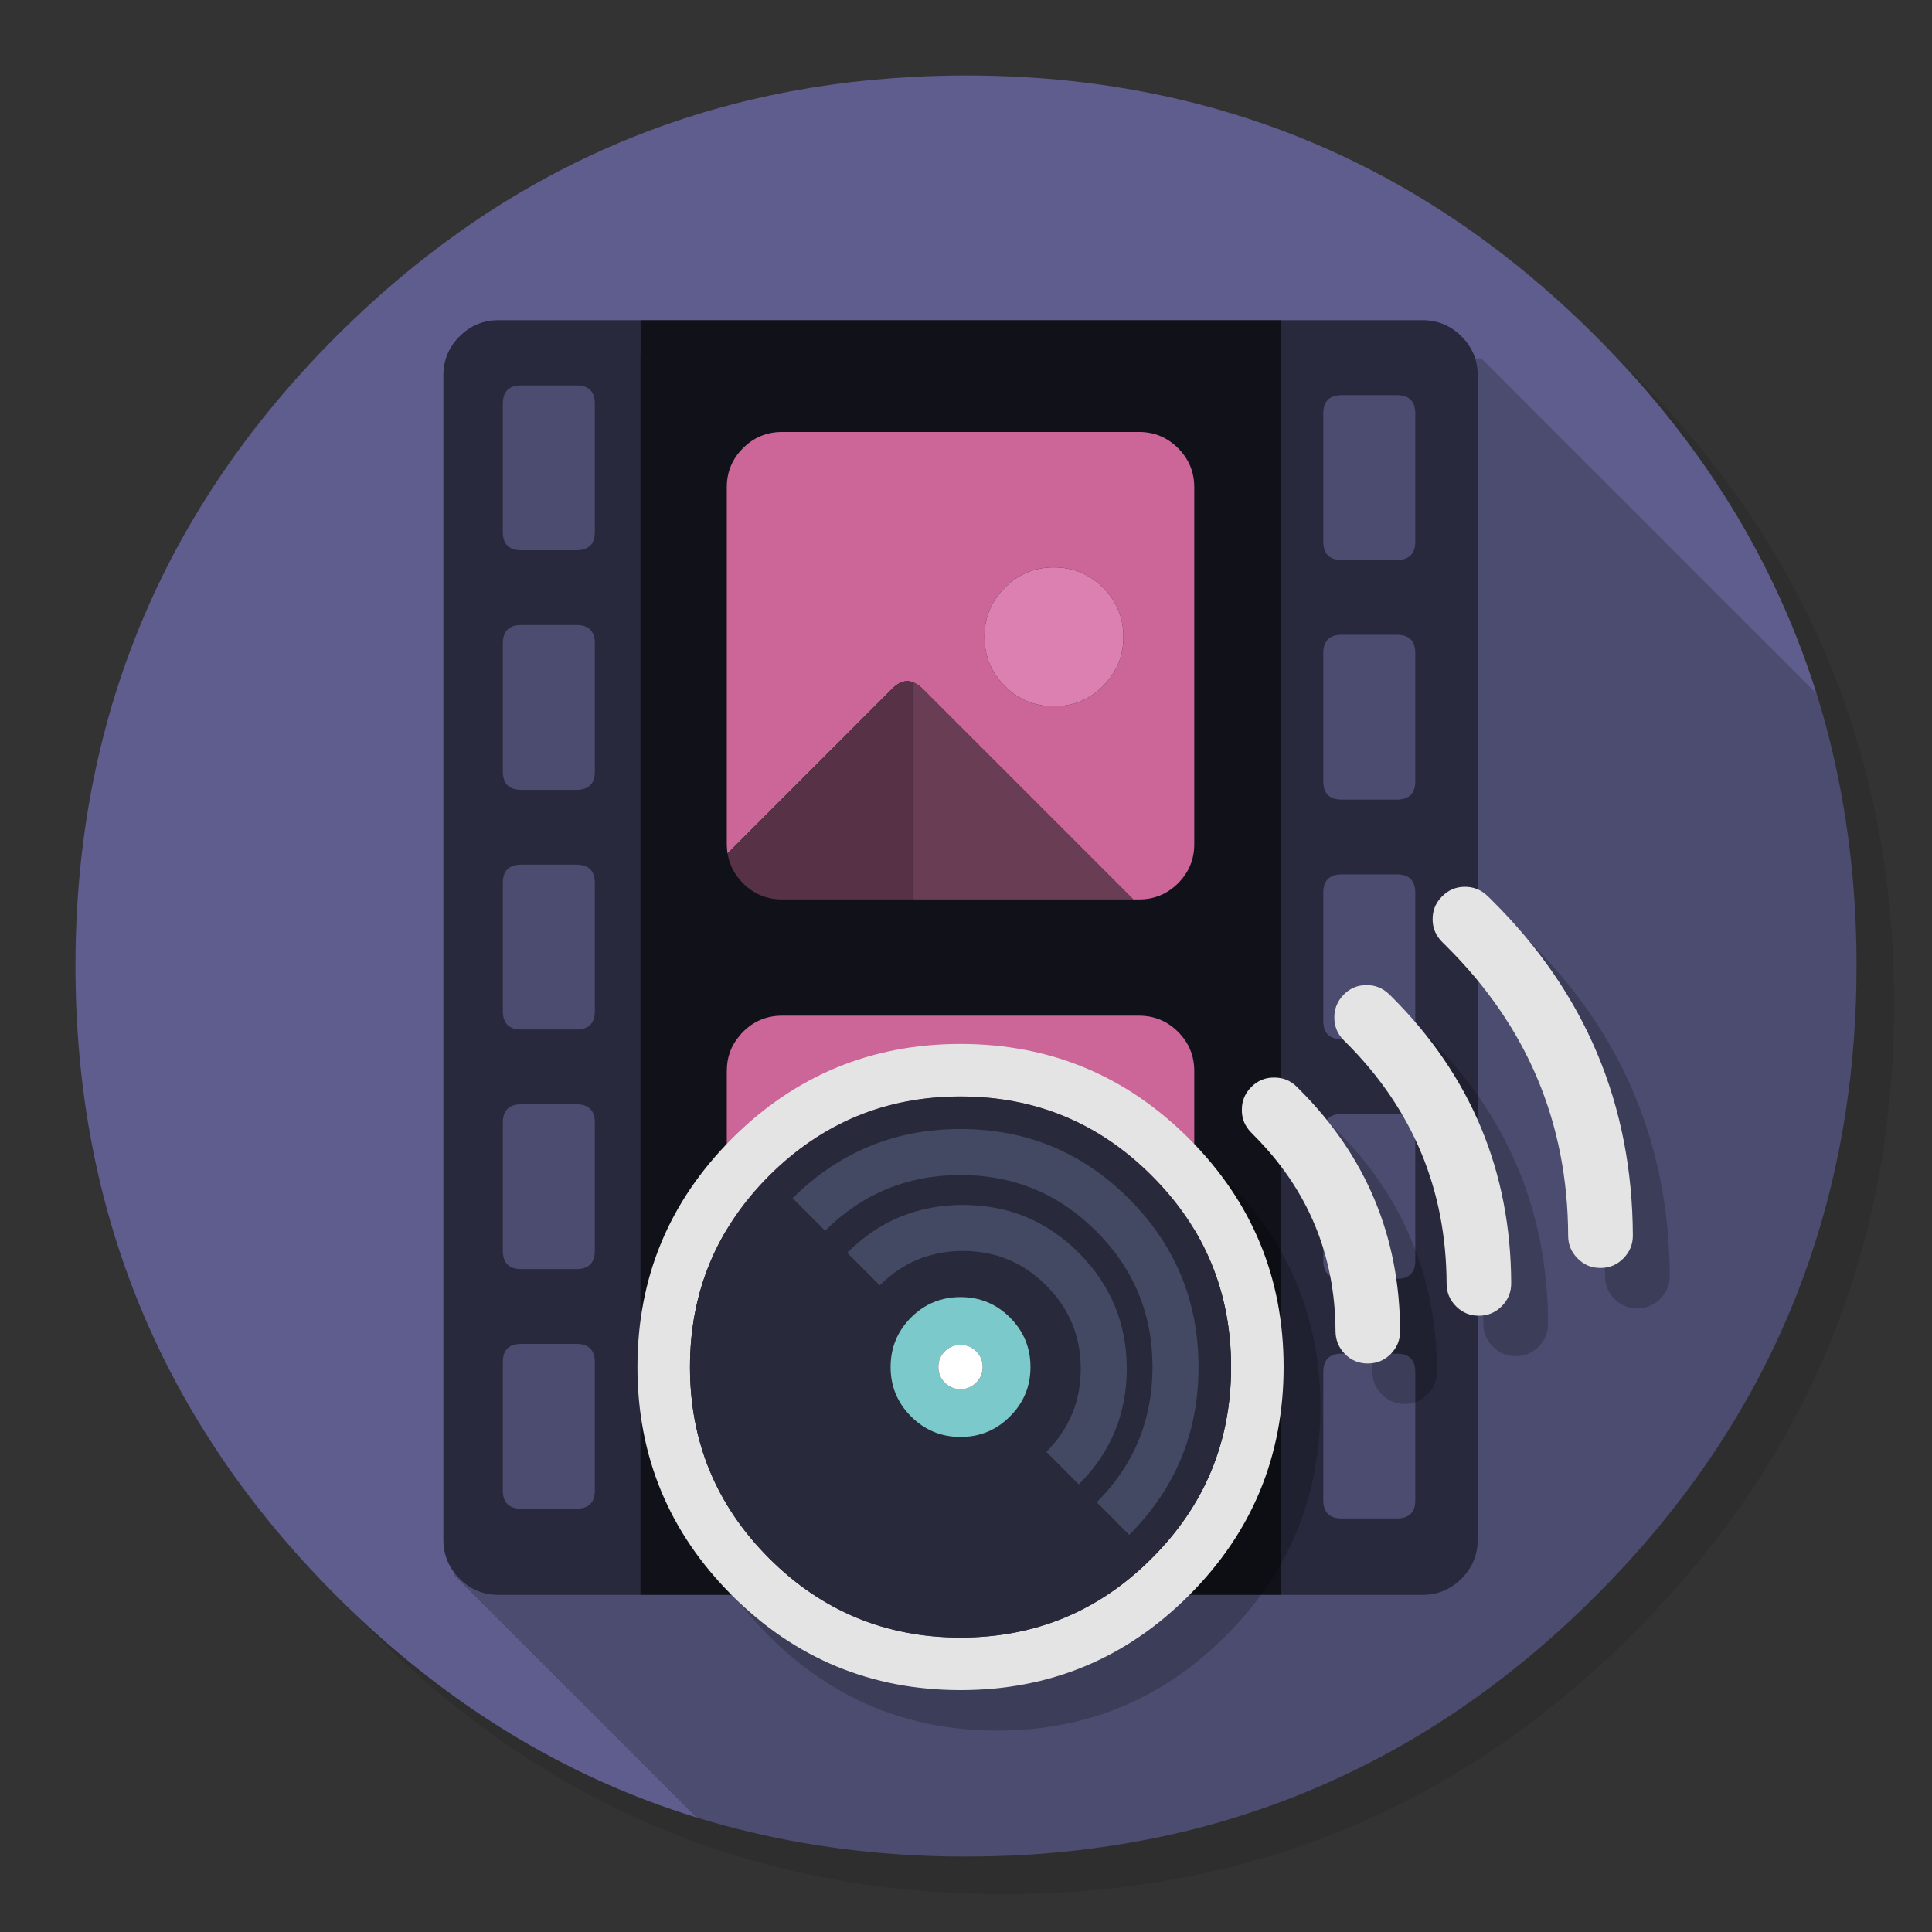 <?xml version="1.0" encoding="utf-8"?>
<!-- Generator: flash2svg, http://dissentgraphics.com/tools/flash2svg -->
<svg id="Wirecast" image-rendering="optimizeSpeed" baseProfile="basic" version="1.1" style="background-color:#FFFFFF" x="0px" y="0px" width="1024px" height="1024px" viewBox="0 0 1024 1024" enable-background="new 0 0 1024 1024" xmlns="http://www.w3.org/2000/svg" xmlns:xlink="http://www.w3.org/1999/xlink">
  <rect x="0" y="0" width="1024" height="1024" fill="#333333" stroke="none"/>
  <defs transform="matrix(1 0 0 1 0 0) "/>
  <g id="shadow">
    <g id="shape">
      <path id="path" fill="#000000" fill-opacity="0.098" d="M969.6,351.25 Q961,330.4 950.2,310.4 C946.15,302.85 941.85,295.35 937.3,288 917.75,256.3 893.9,226.35 865.75,198.2 773.6,106.05 662.3,59.95 531.95,59.95 401.6,59.95 290.35,106.05 198.2,198.2 106.05,290.35 59.95,401.6 59.95,531.95 59.95,662.3 106.05,773.6 198.2,865.75 290.35,957.9 401.6,1003.95 531.95,1003.95 662.3,1003.95 773.6,957.9 865.75,865.75 916.5,814.95 953.3,758.35 976.1,696 994.65,645.15 1003.95,590.5 1003.95,531.95 1003.95,487.05 998.5,444.4 987.55,404 986.3,399.45 985,394.9 983.65,390.4 979.55,377.1 974.85,364.05 969.6,351.25z"/>
    </g>
  </g>
  <g id="bg">
    <g id="shape2">
      <path id="path1" fill="#4B4C6F" fill-opacity="1" d="M969.7,392 C968.6,387.65 967.35,383 966.05,378.4 965.05,375 964.05,371.55 962.9,367.9 L962.875,367.875 L785,190 258,188 241,835 369.35,963.35 C406.1,974.6 444.15,981.2 484.1,983.3 484.25,983.3 484.35,983.3 484.5,983.3 493,983.75 501.1,984 509,984 510.2,984 511.1,984 512,984 522.3,984 532.5,983.7 542.1,983.2 544.6,983.05 546.85,982.9 549.05,982.75 569.25,981.3 588.95,978.7 607.75,975.05 615.7,973.5 623.55,971.75 631.15,969.9 711.95,949.6 783.3,908.3 845.8,845.8 894.4,797.2 930.2,743.3 953.15,684 971.6,636.35 981.8,585.2 983.7,530.5 983.9,524.45 984,518.25 984,512 984,511.35 984,510.65 984,510 984,509.65 984,509.35 984,509 983.8,468.35 979.05,429.5 969.7,392z"/>
      <path id="path2" fill="#5F5C8E" fill-opacity="1" d="M962.9,367.9 C961.3,362.75 959.5,357.4 957.6,352.05 951.15,333.8 943.45,316 934.45,298.4 930.65,291 926.5,283.45 922.15,276 901.85,241.5 876.35,208.8 845.8,178.25 773.2,105.65 688.65,61.6 592.15,46.2 575.9,43.6 559.35,41.8 542.1,40.85 532.4,40.3 522.25,40 512,40 502.65,40 493.4,40.25 484.1,40.75 365.75,46.85 263.8,92.7 178.25,178.25 Q40,316.5 40,512 C40,642.35 86.1,753.65 178.25,845.8 234.95,902.45 298.8,941.7 369.35,963.35 L241,835 258,188 785,190 962.875,367.875"/>
    </g>
  </g>
  <g id="Calque.__203">
    <g id="Symbole.__2020_1" overflow="visible">
      <g id="Calque.__220">
        <g id="Symbole.__2024_2" overflow="visible">
          <g id="Calque.__221">
            <g id="shape86">
              <path id="path80" fill="#28293C" fill-opacity="1" d="M774.621,178.281 C768.915,172.574 761.989,169.697 753.941,169.697 L678.879,169.697 678.879,845.303 753.941,845.303 C761.989,845.303 768.915,842.426 774.621,836.719 780.328,831.013 783.205,824.087 783.205,816.039 L783.205,198.961 Q783.205,186.865 774.621,178.281z M740.382,209.447 C746.869,209.447 750.137,212.715 750.137,219.202 L750.137,287.045 C750.137,293.532 746.869,296.8 740.382,296.8 L711.119,296.8 C704.632,296.8 701.364,293.532 701.364,287.045 L701.364,219.202 C701.364,212.715 704.632,209.447 711.119,209.447 L740.382,209.447z M740.382,336.452 C746.869,336.452 750.137,339.72 750.137,346.207 L750.137,414.051 C750.137,420.537 746.869,423.805 740.382,423.805 L711.119,423.805 C704.632,423.805 701.364,420.537 701.364,414.051 L701.364,346.207 C701.364,339.72 704.632,336.452 711.119,336.452 L740.382,336.452z M740.382,463.458 C746.869,463.458 750.137,466.726 750.137,473.212 L750.137,541.056 C750.137,547.543 746.869,550.811 740.382,550.811 L711.119,550.811 C704.632,550.811 701.364,547.543 701.364,541.056 L701.364,473.212 C701.364,466.726 704.632,463.458 711.119,463.458 L740.382,463.458z M740.382,590.463 C746.869,590.463 750.137,593.731 750.137,600.218 L750.137,668.061 C750.137,674.548 746.869,677.816 740.382,677.816 L711.119,677.816 C704.632,677.816 701.364,674.548 701.364,668.061 L701.364,600.218 C701.364,593.731 704.632,590.463 711.119,590.463 L740.382,590.463z M750.137,795.067 C750.137,801.554 746.869,804.821 740.382,804.821 L711.119,804.821 C704.632,804.821 701.364,801.554 701.364,795.067 L701.364,727.223 C701.364,720.736 704.632,717.469 711.119,717.469 L740.382,717.469 C746.869,717.469 750.137,720.736 750.137,727.223 L750.137,795.067z M243.579,178.281 C237.872,183.987 234.995,190.913 234.995,198.961 L234.995,816.039 C234.995,824.087 237.872,831.013 243.579,836.719 249.285,842.426 256.211,845.303 264.259,845.303 L339.321,845.303 339.321,169.697 264.259,169.697 C256.211,169.697 249.285,172.574 243.579,178.281z M305.521,204.277 C312.008,204.277 315.275,207.545 315.275,214.032 L315.275,281.875 C315.275,288.362 312.008,291.63 305.521,291.63 L276.257,291.63 C269.77,291.63 266.502,288.362 266.502,281.875 L266.502,214.032 C266.502,207.545 269.77,204.277 276.257,204.277 L305.521,204.277z M305.521,331.282 C312.008,331.282 315.275,334.55 315.275,341.037 L315.275,408.881 C315.275,415.367 312.008,418.635 305.521,418.635 L276.257,418.635 C269.77,418.635 266.502,415.367 266.502,408.881 L266.502,341.037 C266.502,334.55 269.77,331.282 276.257,331.282 L305.521,331.282z M305.521,458.288 C312.008,458.288 315.275,461.556 315.275,468.042 L315.275,535.886 C315.275,542.373 312.008,545.641 305.521,545.641 L276.257,545.641 C269.77,545.641 266.502,542.373 266.502,535.886 L266.502,468.042 C266.502,461.556 269.77,458.288 276.257,458.288 L305.521,458.288z M305.521,585.293 C312.008,585.293 315.275,588.561 315.275,595.048 L315.275,662.891 C315.275,669.378 312.008,672.646 305.521,672.646 L276.257,672.646 C269.77,672.646 266.502,669.378 266.502,662.891 L266.502,595.048 C266.502,588.561 269.77,585.293 276.257,585.293 L305.521,585.293z M305.521,712.299 C312.008,712.299 315.275,715.566 315.275,722.053 L315.275,789.897 C315.275,796.384 312.008,799.651 305.521,799.651 L276.257,799.651 C269.77,799.651 266.502,796.384 266.502,789.897 L266.502,722.053 C266.502,715.566 269.77,712.299 276.257,712.299 L305.521,712.299z"/>
              <path id="path81" fill="#101119" fill-opacity="1" d="M678.879,845.303 L678.879,169.697 339.321,169.697 339.321,845.303 678.879,845.303z"/>
            </g>
          </g>
        </g>
        <g id="Symbole.__2026_2" overflow="visible">
          <g id="Calque.__222">
            <g id="shape87">
              <path id="path82" fill="#CC6699" fill-opacity="1" d="M624.4,237.54 C618.693,231.834 611.768,228.956 603.72,228.956 L414.48,228.956 C406.432,228.956 399.507,231.834 393.8,237.54 Q385.216,246.124 385.216,258.22 L385.216,447.46 C385.216,449.216 385.362,450.923 385.606,452.338 L472.813,365.082 C476.471,361.424 480.129,360.254 483.445,361.424 485.494,362.156 487.25,363.326 489.005,365.082 L600.647,476.724 603.72,476.724 C611.768,476.724 618.693,473.846 624.4,468.14 630.106,462.434 632.984,455.508 632.984,447.46 L632.984,258.22 C632.984,250.173 630.106,243.247 624.4,237.54z M584.65,311.481 C591.819,318.65 595.429,327.332 595.429,337.525 595.429,347.719 591.819,356.401 584.65,363.57 577.48,370.74 568.798,374.349 558.605,374.349 548.411,374.349 539.73,370.74 532.56,363.57 525.39,356.401 521.781,347.719 521.781,337.525 521.781,327.332 525.39,318.65 532.56,311.481 539.73,304.311 548.411,300.702 558.605,300.702 568.798,300.702 577.48,304.311 584.65,311.481z M624.4,546.909 C618.693,541.202 611.768,538.325 603.72,538.325 L414.48,538.325 C406.432,538.325 399.507,541.202 393.8,546.909 393.215,547.494 392.678,548.128 392.142,548.762 387.508,554.078 385.216,560.37 385.216,567.589 L385.216,756.829 C385.216,764.876 388.094,771.802 393.8,777.508 399.507,783.215 406.432,786.092 414.48,786.092 L603.72,786.092 C611.768,786.092 618.693,783.215 624.4,777.508 630.106,771.802 632.984,764.876 632.984,756.829 L632.984,567.589 C632.984,559.541 630.106,552.615 624.4,546.909z"/>
              <path id="path83" fill="#DB80B0" fill-opacity="1" d="M584.65,311.481 C577.48,304.311 568.798,300.702 558.605,300.702 548.411,300.702 539.73,304.311 532.56,311.481 525.39,318.65 521.781,327.332 521.781,337.525 521.781,347.719 525.39,356.401 532.56,363.57 539.73,370.74 548.411,374.349 558.605,374.349 568.798,374.349 577.48,370.74 584.65,363.57 591.819,356.401 595.429,347.719 595.429,337.525 595.429,327.332 591.819,318.65 584.65,311.481z"/>
              <path id="path84" fill="#693D54" fill-opacity="1" d="M489.005,365.082 C487.25,363.326 485.494,362.156 483.445,361.424 L483.445,476.724 600.647,476.724 489.005,365.082z"/>
              <path id="path85" fill="#573246" fill-opacity="1" d="M483.445,361.424 C480.129,360.254 476.471,361.424 472.813,365.082 L385.606,452.338 C386.631,458.483 389.362,463.702 393.8,468.14 399.507,473.846 406.432,476.724 414.48,476.724 L483.445,476.724 483.445,361.424z"/>
            </g>
          </g>
        </g>
      </g>
    </g>
  </g>
  <g id="Calque.__204">
    <g id="shape6">
      <path id="path3" fill="#000000" fill-opacity="0.2" d="M810.25,498.55 C810.2,498.5 810.2,498.5 810.2,498.45 809.45,497.75 808.65,497 807.9,496.25 804.5,493 800.45,491.4 795.75,491.45 791.05,491.5 787.05,493.25 783.75,496.65 780.4,500.05 778.8,504.05 778.85,508.8 778.9,513.5 780.65,517.5 784.05,520.85 784.7,521.5 785.4,522.1 786,522.75 L786.05,522.85 C828.95,565.3 850.5,616.5 850.7,676.45 850.7,681.1 852.4,685.1 855.75,688.5 859.15,691.85 863.15,693.5 867.85,693.45 872.6,693.45 876.6,691.8 879.9,688.45 883.3,685.05 885,681 885,676.35 884.75,606.95 859.85,547.7 810.25,498.55z M757.25,549.75 C756.7,549.25 756.2,548.75 755.7,548.25 752.2,545 748.15,543.45 743.45,543.55 738.75,543.65 734.75,545.4 731.5,548.85 728.25,552.3 726.65,556.35 726.75,561.05 726.85,565.75 728.6,569.75 732.1,573.1 732.4,573.4 732.7,573.65 733,574 768.3,609.3 786.05,651.85 786.25,701.75 786.25,706.45 787.9,710.45 791.3,713.8 794.65,717.15 798.7,718.8 803.45,718.75 808.1,718.75 812.1,717.1 815.5,713.75 818.85,710.4 820.5,706.35 820.5,701.6 820.3,642.35 799.25,591.7 757.25,549.75z M708.25,598.8 C707.8,598.35 707.4,597.95 706.95,597.5 703.6,594.15 699.6,592.5 694.85,592.55 690.15,592.5 686.15,594.15 682.75,597.5 679.4,600.9 677.7,604.95 677.75,609.65 677.7,614.4 679.4,618.4 682.75,621.75 683.15,622.2 683.55,622.6 684,623.05 712.7,651.75 727.2,686.45 727.4,727.05 727.45,731.75 729.1,735.8 732.45,739.15 735.85,742.5 739.85,744.15 744.55,744.1 749.3,744.1 753.3,742.45 756.65,739.05 760,735.7 761.65,731.65 761.65,726.9 761.45,676.95 743.65,634.2 708.25,598.8z M699.85,746 C699.85,698.75 683.1,658.35 649.65,624.9 616.25,591.45 575.85,574.75 528.6,574.75 481.35,574.75 440.95,591.45 407.5,624.9 Q357.35,675.05 357.35,746 C357.35,793.25 374.1,833.65 407.5,867.05 440.95,900.5 481.35,917.25 528.6,917.25 575.85,917.25 616.25,900.5 649.65,867.05 683.1,833.65 699.85,793.25 699.85,746z"/>
    </g>
  </g>
  <g id="Calque.__205">
    <g id="Symbole.__2022_1" overflow="visible">
      <g id="Calque.__223">
        <g id="Symbole.__2028_2" overflow="visible">
          <g id="Calque.__224">
            <g id="shape88">
              <path id="path86" fill="#E4E4E4" fill-opacity="1" d="M630.155,603.446 C596.745,570.037 556.361,553.307 509.1,553.307 461.839,553.307 421.455,570.037 387.996,603.446 Q337.857,653.634 337.857,724.55 C337.857,771.811 354.587,812.195 387.996,845.605 421.455,879.063 461.839,895.793 509.1,895.793 556.361,895.793 596.745,879.063 630.155,845.605 663.613,812.195 680.343,771.811 680.343,724.55 680.343,677.289 663.613,636.905 630.155,603.446z M610.451,623.151 C638.495,651.146 652.493,684.946 652.493,724.55 652.493,764.154 638.495,797.954 610.451,825.901 582.504,853.945 548.704,867.943 509.1,867.943 469.496,867.943 435.696,853.945 407.652,825.901 379.705,797.954 365.707,764.154 365.707,724.55 365.707,684.946 379.705,651.146 407.652,623.151 435.696,595.155 469.496,581.157 509.1,581.157 548.704,581.157 582.504,595.155 610.451,623.151z"/>
              <path id="path87" fill="#282A3B" fill-opacity="1" d="M610.451,623.151 C582.504,595.155 548.704,581.157 509.1,581.157 469.496,581.157 435.696,595.155 407.652,623.151 379.705,651.146 365.707,684.946 365.707,724.55 365.707,764.154 379.705,797.954 407.652,825.901 435.696,853.945 469.496,867.943 509.1,867.943 548.704,867.943 582.504,853.945 610.451,825.901 638.495,797.954 652.493,764.154 652.493,724.55 652.493,684.946 638.495,651.146 610.451,623.151z"/>
            </g>
          </g>
        </g>
        <g id="Symbole.__2030_2" overflow="visible">
          <g id="Calque.__225">
            <g id="shape89">
              <path id="path88" fill="#7BC9CA" fill-opacity="1" d="M535.291,698.31 Q524.464,687.482 509.1,687.482 C498.858,687.482 490.127,691.092 482.86,698.31 475.642,705.577 472.032,714.308 472.032,724.55 472.032,734.792 475.642,743.523 482.86,750.741 490.127,758.008 498.858,761.618 509.1,761.618 519.342,761.618 528.073,758.008 535.291,750.741 542.558,743.523 546.168,734.792 546.168,724.55 546.168,714.308 542.558,705.577 535.291,698.31z M517.391,716.21 C519.684,718.502 520.854,721.282 520.854,724.55 520.854,727.671 519.781,730.354 517.635,732.598 517.587,732.695 517.489,732.793 517.391,732.841 515.099,735.134 512.368,736.304 509.1,736.304 505.832,736.304 503.052,735.134 500.76,732.841 498.467,730.549 497.346,727.818 497.346,724.55 497.346,721.282 498.467,718.502 500.76,716.21 500.857,716.161 500.955,716.063 501.004,715.966 503.296,713.869 505.979,712.796 509.1,712.796 512.368,712.796 515.099,713.917 517.391,716.21z"/>
              <path id="path89" fill="#FFFFFF" fill-opacity="1" d="M517.391,716.21 C515.099,713.917 512.368,712.796 509.1,712.796 505.979,712.796 503.296,713.869 501.004,715.966 500.955,716.063 500.857,716.161 500.76,716.21 498.467,718.502 497.346,721.282 497.346,724.55 497.346,727.818 498.467,730.549 500.76,732.841 503.052,735.134 505.832,736.304 509.1,736.304 512.368,736.304 515.099,735.134 517.391,732.841 517.489,732.793 517.587,732.695 517.635,732.598 519.781,730.354 520.854,727.671 520.854,724.55 520.854,721.282 519.684,718.502 517.391,716.21z"/>
            </g>
          </g>
        </g>
        <g id="Symbole.__2032_2" overflow="visible">
          <g id="Calque.__226">
            <g id="shape90">
              <path id="path90" fill="#434962" fill-opacity="1" d="M420.105,635.083 L437.322,652.299 C457.173,632.644 481.072,622.792 509.067,622.792 537.21,622.792 561.157,632.693 581.008,652.543 600.907,672.443 610.857,696.439 610.857,724.533 610.857,752.577 601.005,776.476 581.301,796.229 L598.517,813.495 C623.002,788.962 635.244,759.308 635.244,724.533 635.244,689.66 622.904,659.908 598.274,635.278 573.692,610.696 543.94,598.405 509.067,598.405 474.341,598.405 444.687,610.647 420.105,635.083z M449.028,664.005 L466.293,681.271 C478.438,669.126 493.167,663.03 510.384,663.03 527.601,663.03 542.331,669.126 554.475,681.271 566.717,693.513 572.814,708.242 572.814,725.459 572.814,742.676 566.717,757.357 554.573,769.501 L571.79,786.767 C588.714,769.843 597.201,749.407 597.201,725.459 597.201,701.463 588.714,680.978 571.741,664.005 554.817,647.081 534.381,638.643 510.384,638.643 486.388,638.643 465.952,647.081 449.028,664.005z"/>
            </g>
          </g>
        </g>
        <g id="Symbole.__2034_2" overflow="visible">
          <g id="Calque.__227">
            <g id="shape91">
              <path id="path91" fill="#E4E4E4" fill-opacity="1" d="M788.381,474.856 Q783.26,469.93 776.188,470.027 C771.506,470.076 767.506,471.832 764.19,475.246 760.873,478.612 759.264,482.66 759.313,487.391 759.361,492.073 761.117,496.072 764.531,499.438 765.165,500.072 765.848,500.706 766.482,501.34 L766.531,501.437 C809.403,543.87 830.96,595.082 831.155,655.024 831.155,659.706 832.863,663.706 836.228,667.071 839.593,670.436 843.593,672.095 848.324,672.046 853.055,672.046 857.054,670.388 860.371,667.022 863.736,663.657 865.443,659.609 865.443,654.927 865.199,585.522 840.325,526.263 790.723,477.148 790.674,477.1 790.674,477.1 790.674,477.051 789.893,476.319 789.113,475.588 788.381,474.856z M795.941,692.336 C799.307,688.97 800.965,684.922 800.965,680.191 800.77,620.932 779.7,570.305 737.706,528.36 737.17,527.824 736.682,527.336 736.145,526.848 732.682,523.58 728.634,522.02 723.903,522.117 719.221,522.215 715.222,523.971 711.954,527.433 708.686,530.896 707.125,534.945 707.223,539.627 707.32,544.358 709.076,548.357 712.539,551.674 712.88,551.966 713.173,552.259 713.466,552.6 748.778,587.863 766.531,630.442 766.726,680.337 766.726,685.02 768.384,689.019 771.75,692.384 775.115,695.75 779.163,697.408 783.894,697.359 788.576,697.359 792.576,695.701 795.941,692.336z M663.229,576.109 C659.864,579.474 658.157,583.523 658.206,588.254 658.157,592.985 659.864,596.984 663.229,600.349 663.62,600.788 664.01,601.179 664.449,601.618 693.176,630.345 707.662,665.023 707.857,705.651 707.906,710.333 709.564,714.381 712.929,717.746 716.295,721.063 720.294,722.721 725.025,722.673 729.756,722.673 733.755,721.014 737.121,717.649 740.437,714.284 742.096,710.235 742.096,705.504 741.901,655.512 724.098,612.787 688.689,577.377 688.25,576.938 687.86,576.548 687.421,576.109 684.056,572.744 680.056,571.085 675.325,571.134 670.594,571.085 666.595,572.744 663.229,576.109z"/>
            </g>
          </g>
        </g>
      </g>
    </g>
  </g>
</svg>
